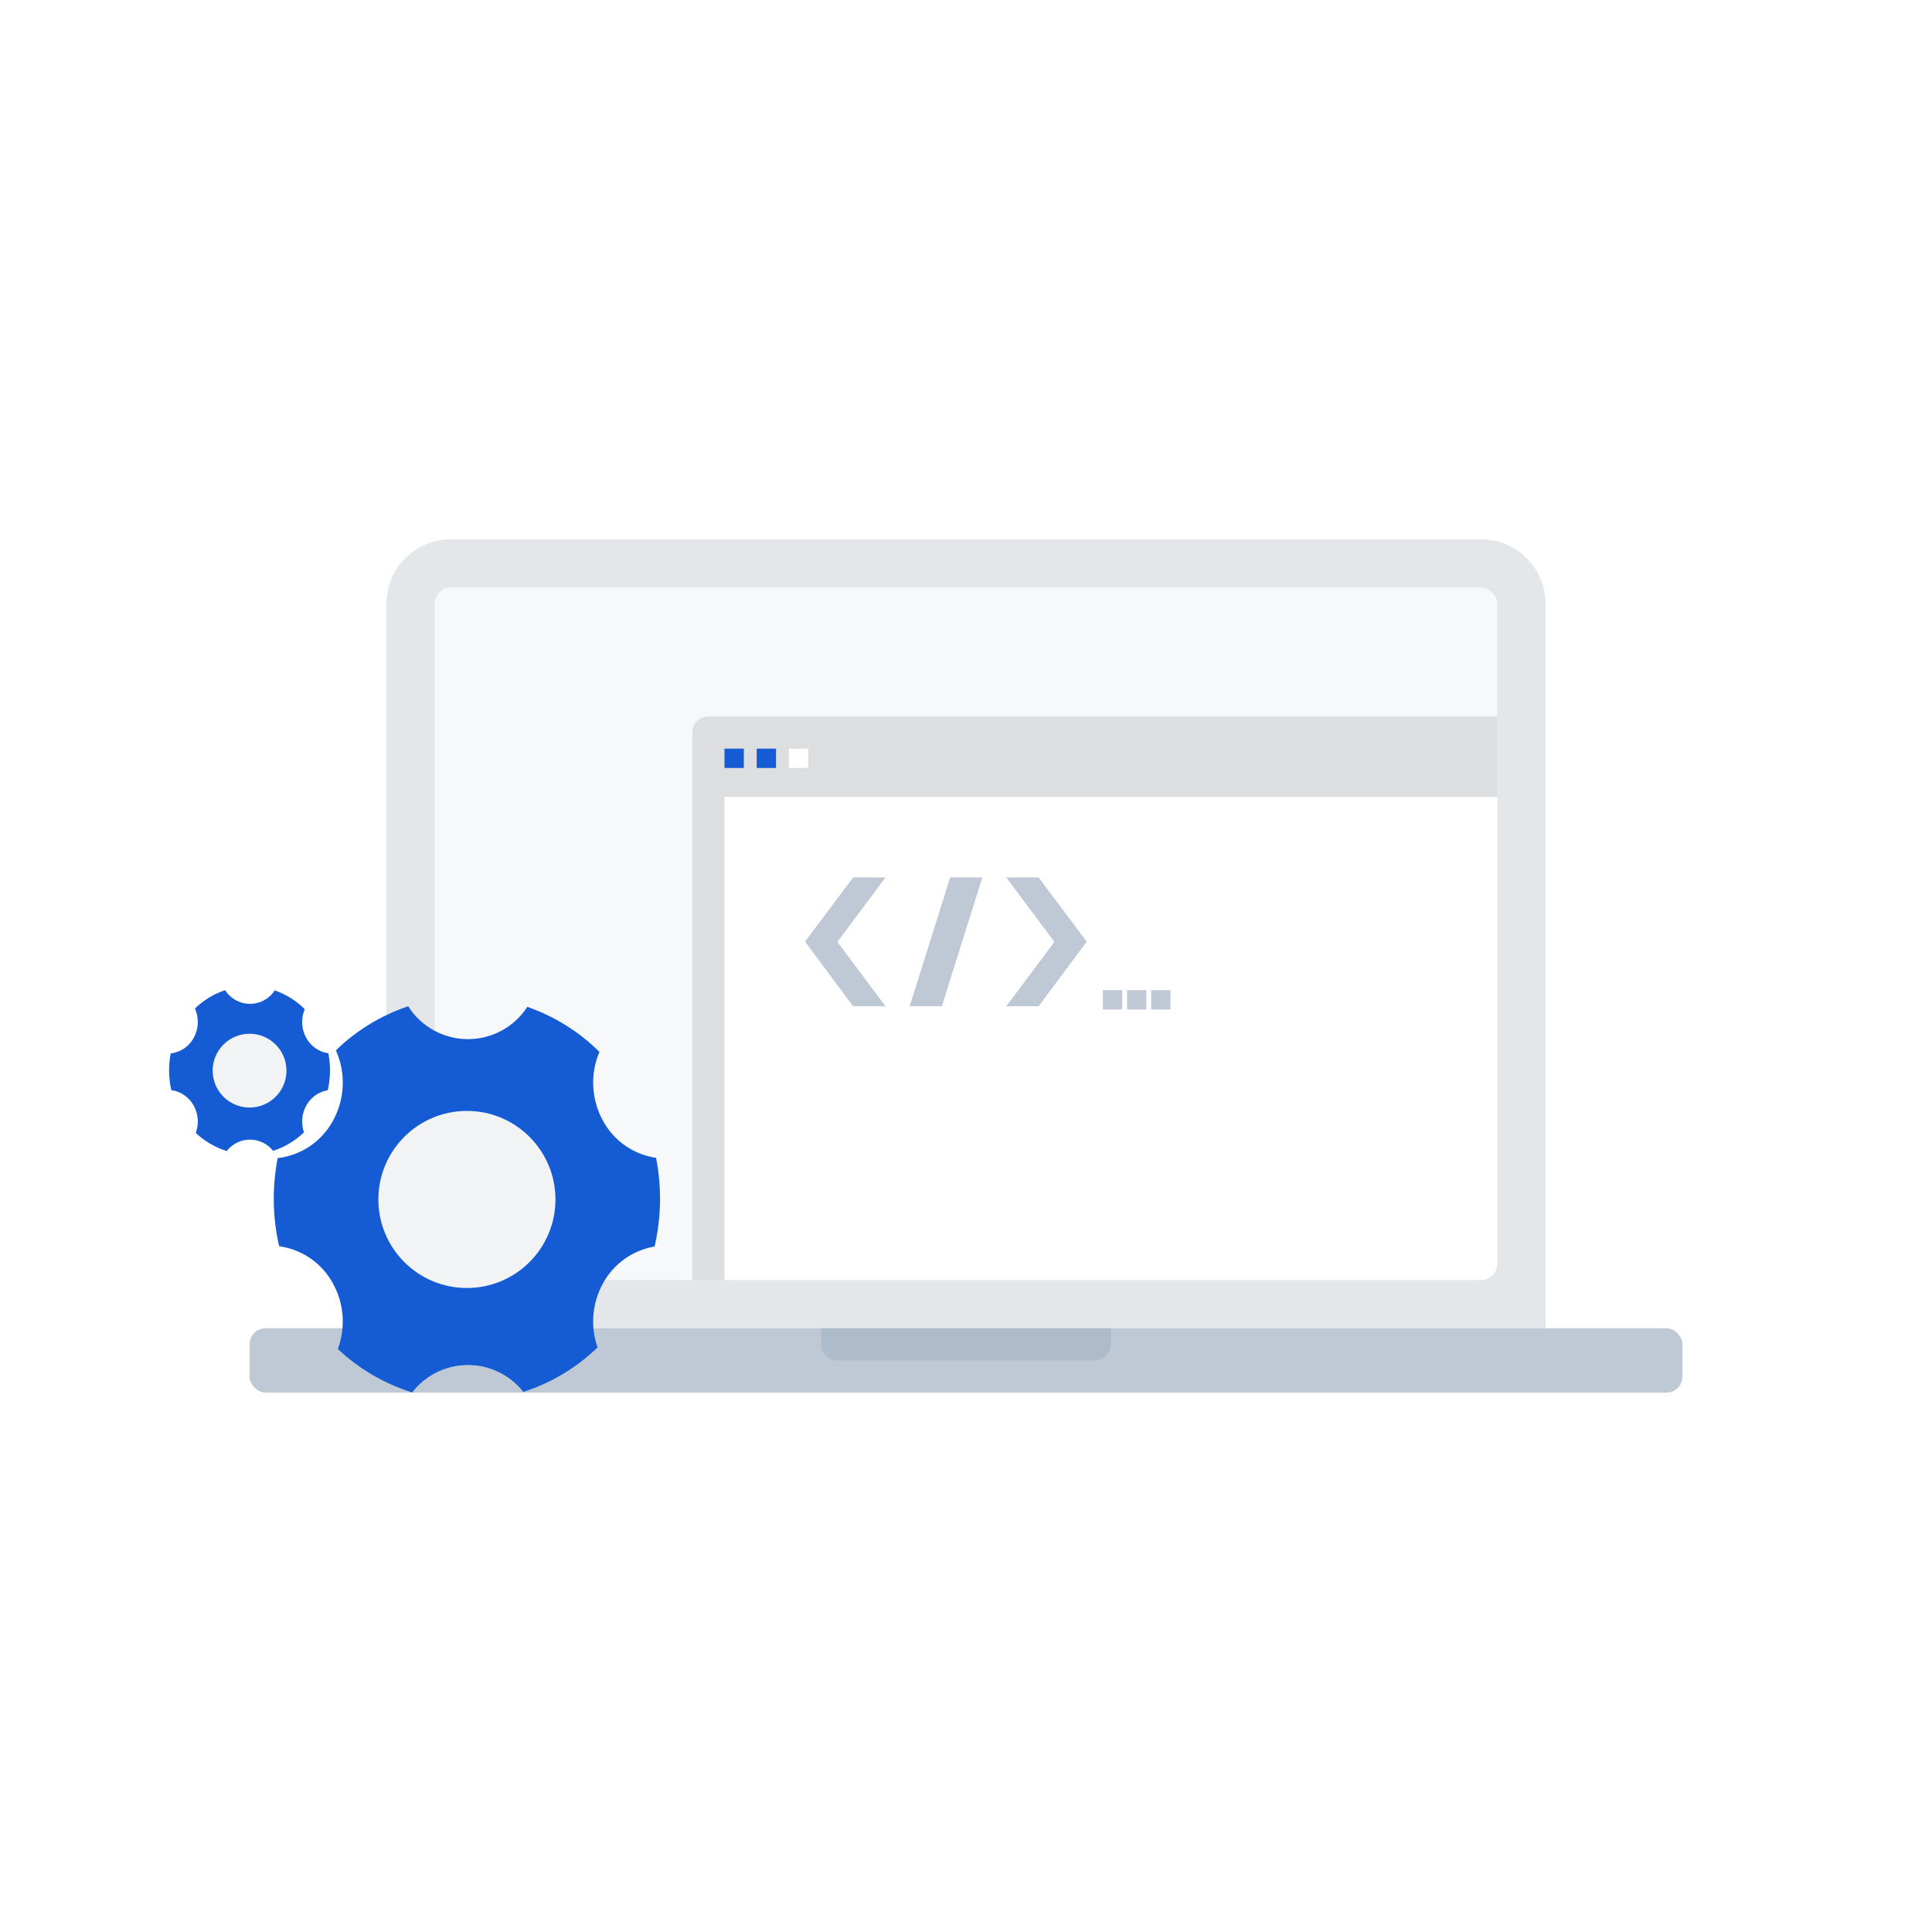 <?xml version="1.0" encoding="UTF-8"?>
<svg width="100px" height="100px" viewBox="0 0 100 100" version="1.1" xmlns="http://www.w3.org/2000/svg" xmlns:xlink="http://www.w3.org/1999/xlink">
    <title>编组 7</title>
    <g id="------设计稿" stroke="none" stroke-width="1" fill="none" fill-rule="evenodd">
        <g id="页面设置" transform="translate(-1240, -137)">
            <g id="编组-7" transform="translate(1240, 137)">
                <rect id="矩形" fill="#FFFFFF" x="0" y="0" width="100" height="100"></rect>
                <g id="Group-5" transform="translate(8.75, 27.917)">
                    <g id="Group-2" transform="translate(4.167, 0)">
                        <path d="M10.417,0 L63.75,0 C65.591,-3.16427031e-15 67.083,1.492 67.083,3.333 L67.083,40.833 L67.083,40.833 L7.083,40.833 L7.083,3.333 C7.083,1.492 8.576,7.82266085e-16 10.417,0 Z" id="Rectangle" fill="#E3E7EA"></path>
                        <rect id="Rectangle-2" fill="#BFC9D5" x="0" y="40.833" width="74.167" height="3.333" rx="0.833"></rect>
                        <path d="M29.583,40.833 L44.583,40.833 L44.583,41.667 C44.583,42.127 44.21,42.5 43.75,42.5 L30.417,42.5 C29.956,42.5 29.583,42.127 29.583,41.667 L29.583,40.833 L29.583,40.833 Z" id="Rectangle-3" fill="#AEBBCA"></path>
                        <rect id="Rectangle-9" fill="#F7F8FA" x="9.583" y="2.5" width="55" height="35.833" rx="0.833"></rect>
                        <path d="M23.75,9.167 L64.583,9.167 L64.583,9.167 L64.583,37.5 C64.583,37.96 64.21,38.333 63.75,38.333 L22.917,38.333 L22.917,38.333 L22.917,10 C22.917,9.54 23.29,9.167 23.75,9.167 Z" id="Rectangle-4" fill="#DCDEE0"></path>
                        <path d="M24.583,13.333 L64.583,13.333 L64.583,37.5 C64.583,37.96 64.21,38.333 63.75,38.333 L24.583,38.333 L24.583,38.333 L24.583,13.333 Z" id="Rectangle-4" fill="#FFFFFF"></path>
                        <g id="Group" transform="translate(28.75, 17.5)" fill="#BFC9D5" fill-rule="nonzero">
                            <polygon id="Rectangle" points="7.513 8.8817842e-14 9.18 8.8817842e-14 7.083 6.667 5.417 6.667"></polygon>
                            <polygon id="Rectangle-Copy" points="2.491 1.74675089e-13 4.167 1.74675089e-13 1.676 3.336 4.167 6.667 2.491 6.667 0 3.322"></polygon>
                            <polygon id="Rectangle-Copy-2" transform="translate(12.5, 3.333) scale(-1, 1) translate(-12.5, -3.333)" points="12.908 1.74675089e-13 14.583 1.74675089e-13 12.092 3.336 14.583 6.667 12.908 6.667 10.417 3.322"></polygon>
                        </g>
                        <rect id="Rectangle-10" fill="#BFC9D5" x="44.167" y="23.333" width="1" height="1"></rect>
                        <rect id="Rectangle-10-Copy-3" fill="#BFC9D5" x="45.417" y="23.333" width="1" height="1"></rect>
                        <rect id="Rectangle-10-Copy-4" fill="#BFC9D5" x="46.667" y="23.333" width="1" height="1"></rect>
                        <rect id="Rectangle-10" fill="#155BD4" x="24.583" y="10.833" width="1" height="1"></rect>
                        <rect id="Rectangle-10-Copy" fill="#155BD4" x="26.25" y="10.833" width="1" height="1"></rect>
                        <rect id="Rectangle-10-Copy-2" fill="#FFFFFF" x="27.917" y="10.833" width="1" height="1"></rect>
                    </g>
                    <g id="Group-4" transform="translate(5.417, 24.167)" fill-rule="nonzero">
                        <g id="Processsettings" fill="#155BD4">
                            <path d="M0.004,9.961 C0.003,9.255 0.071,8.552 0.206,7.86 C1.422,7.719 2.493,6.993 3.072,5.917 C3.688,4.795 3.742,3.45 3.218,2.282 C4.279,1.251 5.558,0.471 6.961,0 C7.628,1.054 8.787,1.695 10.036,1.702 C11.285,1.708 12.45,1.078 13.128,0.031 C14.531,0.519 15.806,1.315 16.859,2.361 C16.371,3.512 16.437,4.822 17.038,5.918 C17.598,6.96 18.619,7.674 19.791,7.846 C20.089,9.364 20.062,10.928 19.714,12.435 C18.574,12.629 17.586,13.335 17.038,14.351 C16.481,15.365 16.381,16.567 16.762,17.659 C15.675,18.709 14.362,19.497 12.922,19.961 C12.228,19.077 11.163,18.563 10.037,18.569 C8.912,18.574 7.852,19.097 7.165,19.988 C5.729,19.54 4.414,18.771 3.32,17.739 C3.732,16.628 3.641,15.393 3.07,14.354 C2.503,13.301 1.466,12.583 0.28,12.42 C0.095,11.613 0.002,10.788 0.004,9.961 Z M10,14.275 C11.737,14.278 13.304,13.236 13.97,11.636 C14.637,10.035 14.271,8.192 13.044,6.965 C11.817,5.739 9.971,5.371 8.366,6.034 C6.761,6.697 5.715,8.26 5.716,9.993 C5.714,12.356 7.632,14.273 10,14.275 L10,14.275 Z" id="Shape"></path>
                        </g>
                        <circle id="Oval" fill="#F2F3F5" cx="10" cy="10" r="4.583"></circle>
                    </g>
                    <g id="Group-4-Copy" transform="translate(0, 23.333)" fill-rule="nonzero">
                        <g id="Processsettings" fill="#155BD4">
                            <path d="M0.001,4.15 C0.001,3.856 0.03,3.563 0.086,3.275 C0.593,3.216 1.039,2.914 1.28,2.465 C1.537,1.998 1.559,1.437 1.341,0.951 C1.783,0.521 2.316,0.196 2.9,0 C3.178,0.439 3.661,0.706 4.182,0.709 C4.702,0.712 5.188,0.449 5.47,0.013 C6.054,0.216 6.586,0.548 7.024,0.984 C6.821,1.463 6.849,2.009 7.099,2.466 C7.333,2.9 7.758,3.198 8.246,3.269 C8.37,3.902 8.359,4.553 8.214,5.181 C7.739,5.262 7.328,5.556 7.099,5.98 C6.867,6.402 6.825,6.903 6.984,7.358 C6.531,7.796 5.984,8.124 5.384,8.317 C5.095,7.949 4.651,7.735 4.182,7.737 C3.713,7.739 3.272,7.957 2.985,8.328 C2.387,8.142 1.839,7.821 1.383,7.391 C1.555,6.928 1.517,6.414 1.279,5.981 C1.043,5.542 0.611,5.243 0.117,5.175 C0.04,4.839 0.001,4.495 0.001,4.15 Z M4.167,5.948 C4.89,5.949 5.543,5.515 5.821,4.848 C6.099,4.181 5.946,3.413 5.435,2.902 C4.924,2.391 4.154,2.238 3.486,2.514 C2.817,2.79 2.381,3.442 2.382,4.164 C2.381,5.148 3.18,5.947 4.167,5.948 L4.167,5.948 Z" id="Shape"></path>
                        </g>
                        <circle id="Oval" fill="#F2F3F5" cx="4.167" cy="4.167" r="1.91"></circle>
                    </g>
                </g>
            </g>
        </g>
    </g>
</svg>